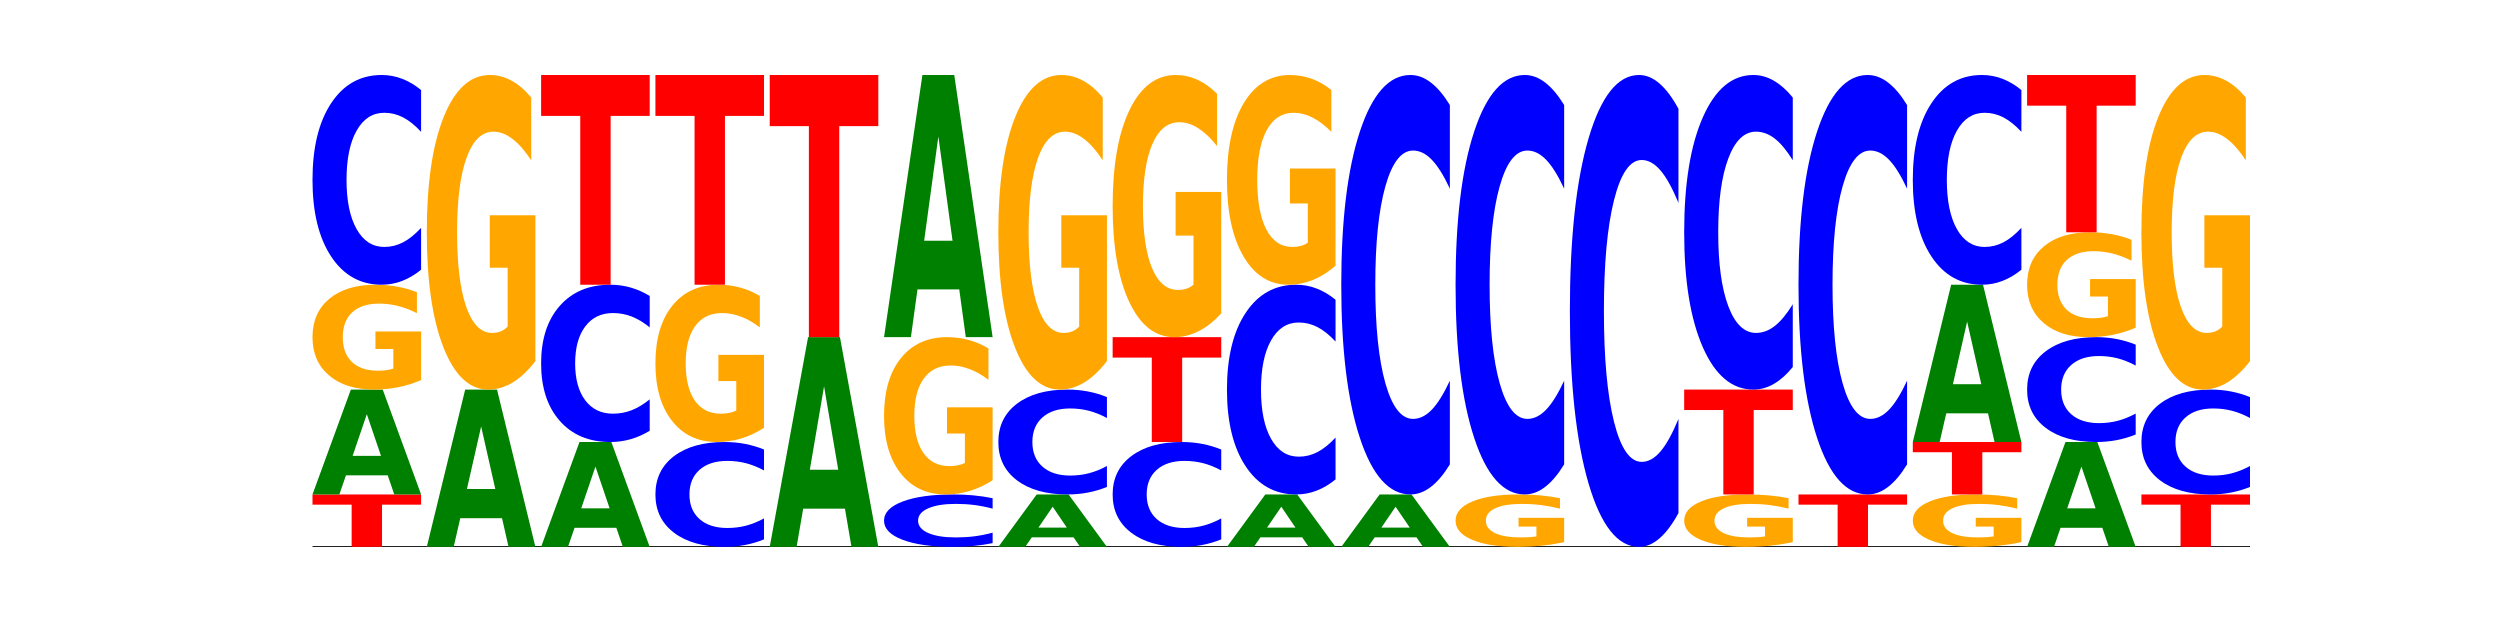 <?xml version="1.0" encoding="utf-8" standalone="no"?>
<!DOCTYPE svg PUBLIC "-//W3C//DTD SVG 1.1//EN"
  "http://www.w3.org/Graphics/SVG/1.1/DTD/svg11.dtd">
<!-- Created with matplotlib (https://matplotlib.org/) -->
<svg height="180pt" version="1.1" viewBox="0 0 720 180" width="720pt" xmlns="http://www.w3.org/2000/svg" xmlns:xlink="http://www.w3.org/1999/xlink">
 <defs>
  <style type="text/css">*{stroke-linecap:butt;stroke-linejoin:round;}</style>
 </defs>
 <g id="figure_1">
  <g id="patch_1">
   <path d="M 0 180 
L 720 180 
L 720 0 
L 0 0 
z
" style="fill:none;"/>
  </g>
  <g id="axes_1">
   <g id="line2d_1">
    <path clip-path="url(#pffea29ae10)" d="M 90 157.5 
L 648 157.5 
" style="fill:none;stroke:#000000;stroke-linecap:square;stroke-width:0.5;"/>
   </g>
   <g id="patch_2">
    <path clip-path="url(#pffea29ae10)" d="M 90 142.4 
L 121.274 142.4 
L 121.274 145.345 
L 110.023 145.345 
L 110.023 157.5 
L 101.273 157.5 
L 101.273 145.345 
L 90 145.345 
z
" style="fill:#ff0000;"/>
   </g>
   <g id="patch_3">
    <path clip-path="url(#pffea29ae10)" d="M 111.664 136.899 
L 99.636 136.899 
L 97.737 142.4 
L 90 142.4 
L 101.049 112.2 
L 110.225 112.2 
L 121.274 142.4 
L 113.544 142.4 
z
M 101.554 131.293 
L 109.726 131.293 
L 105.647 119.281 
z
" style="fill:#008000;"/>
   </g>
   <g id="patch_4">
    <path clip-path="url(#pffea29ae10)" d="M 121.274 109.468 
Q 118.12 110.834 114.728 111.52 
Q 111.336 112.2 107.719 112.2 
Q 99.546 112.2 94.773 108.133 
Q 90 104.065 90 97.109 
Q 90 90.072 94.857 86.036 
Q 99.722 82 108.181 82 
Q 111.441 82 114.427 82.549 
Q 117.419 83.092 120.069 84.165 
L 120.069 90.185 
Q 117.335 88.806 114.63 88.126 
Q 111.924 87.44 109.205 87.44 
Q 104.172 87.44 101.446 89.948 
Q 98.719 92.449 98.719 97.109 
Q 98.719 101.726 101.348 104.246 
Q 103.976 106.76 108.812 106.76 
Q 110.13 106.76 111.258 106.617 
Q 112.387 106.467 113.284 106.155 
L 113.284 100.503 
L 108.132 100.503 
L 108.132 95.469 
L 121.274 95.469 
z
" style="fill:#ffa600;"/>
   </g>
   <g id="patch_5">
    <path clip-path="url(#pffea29ae10)" d="M 121.274 77.671 
Q 118.658 79.817 115.829 80.902 
Q 113.001 82 109.92 82 
Q 100.732 82 95.366 73.865 
Q 90 65.73 90 51.819 
Q 90 37.857 95.366 29.735 
Q 100.732 21.6 109.92 21.6 
Q 113.001 21.6 115.829 22.698 
Q 118.658 23.783 121.274 25.929 
L 121.274 37.97 
Q 118.635 35.125 116.074 33.802 
Q 113.513 32.48 110.684 32.48 
Q 105.61 32.48 102.702 37.633 
Q 99.802 42.773 99.802 51.819 
Q 99.802 60.827 102.702 65.98 
Q 105.61 71.12 110.684 71.12 
Q 113.513 71.12 116.074 69.798 
Q 118.635 68.463 121.274 65.618 
z
" style="fill:#0000ff;"/>
   </g>
   <g id="patch_6">
    <path clip-path="url(#pffea29ae10)" d="M 144.584 149.248 
L 132.557 149.248 
L 130.657 157.5 
L 122.92 157.5 
L 133.97 112.2 
L 143.145 112.2 
L 154.195 157.5 
L 146.464 157.5 
z
M 134.475 140.84 
L 142.647 140.84 
L 138.567 122.821 
z
" style="fill:#008000;"/>
   </g>
   <g id="patch_7">
    <path clip-path="url(#pffea29ae10)" d="M 154.195 104.003 
Q 151.041 108.101 147.648 110.16 
Q 144.256 112.2 140.639 112.2 
Q 132.467 112.2 127.694 99.998 
Q 122.92 87.795 122.92 66.928 
Q 122.92 45.817 127.778 33.709 
Q 132.642 21.6 141.102 21.6 
Q 144.361 21.6 147.347 23.247 
Q 150.34 24.875 152.989 28.094 
L 152.989 46.154 
Q 150.256 42.018 147.55 39.978 
Q 144.845 37.92 142.125 37.92 
Q 137.093 37.92 134.366 45.443 
Q 131.64 52.948 131.64 66.928 
Q 131.64 80.777 134.268 88.338 
Q 136.896 95.88 141.733 95.88 
Q 143.05 95.88 144.179 95.45 
Q 145.307 95.001 146.204 94.065 
L 146.204 77.109 
L 141.053 77.109 
L 141.053 62.006 
L 154.195 62.006 
z
" style="fill:#ffa600;"/>
   </g>
   <g id="patch_8">
    <path clip-path="url(#pffea29ae10)" d="M 177.504 151.999 
L 165.477 151.999 
L 163.578 157.5 
L 155.841 157.5 
L 166.89 127.3 
L 176.066 127.3 
L 187.115 157.5 
L 179.384 157.5 
z
M 167.395 146.393 
L 175.567 146.393 
L 171.487 134.381 
z
" style="fill:#008000;"/>
   </g>
   <g id="patch_9">
    <path clip-path="url(#pffea29ae10)" d="M 187.115 124.053 
Q 184.499 125.662 181.67 126.477 
Q 178.841 127.3 175.76 127.3 
Q 166.573 127.3 161.207 121.199 
Q 155.841 115.098 155.841 104.664 
Q 155.841 94.193 161.207 88.101 
Q 166.573 82 175.76 82 
Q 178.841 82 181.67 82.823 
Q 184.499 83.638 187.115 85.247 
L 187.115 94.277 
Q 184.475 92.144 181.914 91.152 
Q 179.354 90.16 176.525 90.16 
Q 171.45 90.16 168.543 94.024 
Q 165.643 97.88 165.643 104.664 
Q 165.643 111.42 168.543 115.285 
Q 171.45 119.14 176.525 119.14 
Q 179.354 119.14 181.914 118.148 
Q 184.475 117.147 187.115 115.014 
z
" style="fill:#0000ff;"/>
   </g>
   <g id="patch_10">
    <path clip-path="url(#pffea29ae10)" d="M 155.841 21.6 
L 187.115 21.6 
L 187.115 33.38 
L 175.864 33.38 
L 175.864 82 
L 167.114 82 
L 167.114 33.38 
L 155.841 33.38 
z
" style="fill:#ff0000;"/>
   </g>
   <g id="patch_11">
    <path clip-path="url(#pffea29ae10)" d="M 220.035 155.335 
Q 217.419 156.408 214.591 156.951 
Q 211.762 157.5 208.681 157.5 
Q 199.493 157.5 194.127 153.433 
Q 188.761 149.365 188.761 142.409 
Q 188.761 135.429 194.127 131.367 
Q 199.493 127.3 208.681 127.3 
Q 211.762 127.3 214.591 127.849 
Q 217.419 128.392 220.035 129.465 
L 220.035 135.485 
Q 217.396 134.062 214.835 133.401 
Q 212.274 132.74 209.445 132.74 
Q 204.371 132.74 201.463 135.316 
Q 198.563 137.887 198.563 142.409 
Q 198.563 146.913 201.463 149.49 
Q 204.371 152.06 209.445 152.06 
Q 212.274 152.06 214.835 151.399 
Q 217.396 150.731 220.035 149.309 
z
" style="fill:#0000ff;"/>
   </g>
   <g id="patch_12">
    <path clip-path="url(#pffea29ae10)" d="M 220.035 123.201 
Q 216.881 125.251 213.489 126.28 
Q 210.097 127.3 206.48 127.3 
Q 198.307 127.3 193.534 121.199 
Q 188.761 115.098 188.761 104.664 
Q 188.761 94.109 193.618 88.054 
Q 198.483 82 206.943 82 
Q 210.202 82 213.188 82.823 
Q 216.18 83.638 218.83 85.247 
L 218.83 94.277 
Q 216.096 92.209 213.391 91.189 
Q 210.685 90.16 207.966 90.16 
Q 202.933 90.16 200.207 93.922 
Q 197.48 97.674 197.48 104.664 
Q 197.48 111.589 200.109 115.369 
Q 202.737 119.14 207.573 119.14 
Q 208.891 119.14 210.019 118.925 
Q 211.148 118.7 212.045 118.233 
L 212.045 109.755 
L 206.893 109.755 
L 206.893 102.203 
L 220.035 102.203 
z
" style="fill:#ffa600;"/>
   </g>
   <g id="patch_13">
    <path clip-path="url(#pffea29ae10)" d="M 188.761 21.6 
L 220.035 21.6 
L 220.035 33.38 
L 208.784 33.38 
L 208.784 82 
L 200.034 82 
L 200.034 33.38 
L 188.761 33.38 
z
" style="fill:#ff0000;"/>
   </g>
   <g id="patch_14">
    <path clip-path="url(#pffea29ae10)" d="M 243.345 146.497 
L 231.318 146.497 
L 229.418 157.5 
L 221.681 157.5 
L 232.731 97.1 
L 241.906 97.1 
L 252.956 157.5 
L 245.225 157.5 
z
M 233.236 135.287 
L 241.408 135.287 
L 237.328 111.262 
z
" style="fill:#008000;"/>
   </g>
   <g id="patch_15">
    <path clip-path="url(#pffea29ae10)" d="M 221.681 21.6 
L 252.956 21.6 
L 252.956 36.325 
L 241.704 36.325 
L 241.704 97.1 
L 232.955 97.1 
L 232.955 36.325 
L 221.681 36.325 
z
" style="fill:#ff0000;"/>
   </g>
   <g id="patch_16">
    <path clip-path="url(#pffea29ae10)" d="M 285.876 156.418 
Q 283.26 156.954 280.431 157.226 
Q 277.602 157.5 274.522 157.5 
Q 265.334 157.5 259.968 155.466 
Q 254.602 153.433 254.602 149.955 
Q 254.602 146.464 259.968 144.434 
Q 265.334 142.4 274.522 142.4 
Q 277.602 142.4 280.431 142.674 
Q 283.26 142.946 285.876 143.482 
L 285.876 146.492 
Q 283.236 145.781 280.676 145.451 
Q 278.115 145.12 275.286 145.12 
Q 270.211 145.12 267.304 146.408 
Q 264.404 147.693 264.404 149.955 
Q 264.404 152.207 267.304 153.495 
Q 270.211 154.78 275.286 154.78 
Q 278.115 154.78 280.676 154.449 
Q 283.236 154.116 285.876 153.405 
z
" style="fill:#0000ff;"/>
   </g>
   <g id="patch_17">
    <path clip-path="url(#pffea29ae10)" d="M 285.876 138.301 
Q 282.722 140.351 279.33 141.38 
Q 275.937 142.4 272.321 142.4 
Q 264.148 142.4 259.375 136.299 
Q 254.602 130.198 254.602 119.764 
Q 254.602 109.209 259.459 103.154 
Q 264.323 97.1 272.783 97.1 
Q 276.042 97.1 279.028 97.923 
Q 282.021 98.738 284.671 100.347 
L 284.671 109.377 
Q 281.937 107.309 279.232 106.289 
Q 276.526 105.26 273.807 105.26 
Q 268.774 105.26 266.048 109.022 
Q 263.321 112.774 263.321 119.764 
Q 263.321 126.689 265.949 130.469 
Q 268.578 134.24 273.414 134.24 
Q 274.732 134.24 275.86 134.025 
Q 276.989 133.8 277.886 133.333 
L 277.886 124.855 
L 272.734 124.855 
L 272.734 117.303 
L 285.876 117.303 
z
" style="fill:#ffa600;"/>
   </g>
   <g id="patch_18">
    <path clip-path="url(#pffea29ae10)" d="M 276.266 83.346 
L 264.238 83.346 
L 262.339 97.1 
L 254.602 97.1 
L 265.651 21.6 
L 274.827 21.6 
L 285.876 97.1 
L 278.145 97.1 
z
M 266.156 69.334 
L 274.328 69.334 
L 270.249 39.302 
z
" style="fill:#008000;"/>
   </g>
   <g id="patch_19">
    <path clip-path="url(#pffea29ae10)" d="M 309.186 154.749 
L 297.158 154.749 
L 295.259 157.5 
L 287.522 157.5 
L 298.571 142.4 
L 307.747 142.4 
L 318.796 157.5 
L 311.066 157.5 
z
M 299.077 151.947 
L 307.248 151.947 
L 303.169 145.94 
z
" style="fill:#008000;"/>
   </g>
   <g id="patch_20">
    <path clip-path="url(#pffea29ae10)" d="M 318.796 140.235 
Q 316.18 141.308 313.352 141.851 
Q 310.523 142.4 307.442 142.4 
Q 298.254 142.4 292.888 138.333 
Q 287.522 134.265 287.522 127.309 
Q 287.522 120.329 292.888 116.267 
Q 298.254 112.2 307.442 112.2 
Q 310.523 112.2 313.352 112.749 
Q 316.18 113.292 318.796 114.365 
L 318.796 120.385 
Q 316.157 118.962 313.596 118.301 
Q 311.035 117.64 308.206 117.64 
Q 303.132 117.64 300.224 120.216 
Q 297.324 122.787 297.324 127.309 
Q 297.324 131.813 300.224 134.39 
Q 303.132 136.96 308.206 136.96 
Q 311.035 136.96 313.596 136.299 
Q 316.157 135.631 318.796 134.209 
z
" style="fill:#0000ff;"/>
   </g>
   <g id="patch_21">
    <path clip-path="url(#pffea29ae10)" d="M 318.796 104.003 
Q 315.642 108.101 312.25 110.16 
Q 308.858 112.2 305.241 112.2 
Q 297.068 112.2 292.295 99.998 
Q 287.522 87.795 287.522 66.928 
Q 287.522 45.817 292.379 33.709 
Q 297.244 21.6 305.704 21.6 
Q 308.963 21.6 311.949 23.247 
Q 314.941 24.875 317.591 28.094 
L 317.591 46.154 
Q 314.857 42.018 312.152 39.978 
Q 309.446 37.92 306.727 37.92 
Q 301.694 37.92 298.968 45.443 
Q 296.241 52.948 296.241 66.928 
Q 296.241 80.777 298.87 88.338 
Q 301.498 95.88 306.334 95.88 
Q 307.652 95.88 308.781 95.45 
Q 309.909 95.001 310.806 94.065 
L 310.806 77.109 
L 305.655 77.109 
L 305.655 62.006 
L 318.796 62.006 
z
" style="fill:#ffa600;"/>
   </g>
   <g id="patch_22">
    <path clip-path="url(#pffea29ae10)" d="M 351.717 155.335 
Q 349.101 156.408 346.272 156.951 
Q 343.443 157.5 340.362 157.5 
Q 331.175 157.5 325.809 153.433 
Q 320.442 149.365 320.442 142.409 
Q 320.442 135.429 325.809 131.367 
Q 331.175 127.3 340.362 127.3 
Q 343.443 127.3 346.272 127.849 
Q 349.101 128.392 351.717 129.465 
L 351.717 135.485 
Q 349.077 134.062 346.516 133.401 
Q 343.955 132.74 341.127 132.74 
Q 336.052 132.74 333.144 135.316 
Q 330.245 137.887 330.245 142.409 
Q 330.245 146.913 333.144 149.49 
Q 336.052 152.06 341.127 152.06 
Q 343.955 152.06 346.516 151.399 
Q 349.077 150.731 351.717 149.309 
z
" style="fill:#0000ff;"/>
   </g>
   <g id="patch_23">
    <path clip-path="url(#pffea29ae10)" d="M 320.442 97.1 
L 351.717 97.1 
L 351.717 102.99 
L 340.465 102.99 
L 340.465 127.3 
L 331.716 127.3 
L 331.716 102.99 
L 320.442 102.99 
z
" style="fill:#ff0000;"/>
   </g>
   <g id="patch_24">
    <path clip-path="url(#pffea29ae10)" d="M 351.717 90.269 
Q 348.563 93.684 345.17 95.4 
Q 341.778 97.1 338.161 97.1 
Q 329.989 97.1 325.216 86.931 
Q 320.442 76.763 320.442 59.373 
Q 320.442 41.781 325.3 31.691 
Q 330.164 21.6 338.624 21.6 
Q 341.883 21.6 344.869 22.972 
Q 347.862 24.329 350.511 27.012 
L 350.511 42.062 
Q 347.778 38.615 345.072 36.915 
Q 342.367 35.2 339.647 35.2 
Q 334.615 35.2 331.888 41.469 
Q 329.162 47.723 329.162 59.373 
Q 329.162 70.914 331.79 77.215 
Q 334.419 83.5 339.255 83.5 
Q 340.572 83.5 341.701 83.142 
Q 342.829 82.767 343.727 81.988 
L 343.727 67.858 
L 338.575 67.858 
L 338.575 55.272 
L 351.717 55.272 
z
" style="fill:#ffa600;"/>
   </g>
   <g id="patch_25">
    <path clip-path="url(#pffea29ae10)" d="M 375.027 154.749 
L 362.999 154.749 
L 361.1 157.5 
L 353.363 157.5 
L 364.412 142.4 
L 373.588 142.4 
L 384.637 157.5 
L 376.907 157.5 
z
M 364.917 151.947 
L 373.089 151.947 
L 369.01 145.94 
z
" style="fill:#008000;"/>
   </g>
   <g id="patch_26">
    <path clip-path="url(#pffea29ae10)" d="M 384.637 138.071 
Q 382.021 140.217 379.192 141.302 
Q 376.364 142.4 373.283 142.4 
Q 364.095 142.4 358.729 134.265 
Q 353.363 126.13 353.363 112.219 
Q 353.363 98.257 358.729 90.135 
Q 364.095 82 373.283 82 
Q 376.364 82 379.192 83.098 
Q 382.021 84.183 384.637 86.329 
L 384.637 98.37 
Q 381.997 95.525 379.437 94.202 
Q 376.876 92.88 374.047 92.88 
Q 368.972 92.88 366.065 98.033 
Q 363.165 103.173 363.165 112.219 
Q 363.165 121.227 366.065 126.38 
Q 368.972 131.52 374.047 131.52 
Q 376.876 131.52 379.437 130.198 
Q 381.997 128.863 384.637 126.018 
z
" style="fill:#0000ff;"/>
   </g>
   <g id="patch_27">
    <path clip-path="url(#pffea29ae10)" d="M 384.637 76.535 
Q 381.483 79.268 378.091 80.64 
Q 374.698 82 371.082 82 
Q 362.909 82 358.136 73.865 
Q 353.363 65.73 353.363 51.819 
Q 353.363 37.745 358.22 29.672 
Q 363.084 21.6 371.544 21.6 
Q 374.803 21.6 377.789 22.698 
Q 380.782 23.783 383.432 25.929 
L 383.432 37.97 
Q 380.698 35.212 377.993 33.852 
Q 375.287 32.48 372.568 32.48 
Q 367.535 32.48 364.809 37.495 
Q 362.082 42.499 362.082 51.819 
Q 362.082 61.052 364.71 66.092 
Q 367.339 71.12 372.175 71.12 
Q 373.493 71.12 374.621 70.833 
Q 375.75 70.534 376.647 69.91 
L 376.647 58.606 
L 371.495 58.606 
L 371.495 48.537 
L 384.637 48.537 
z
" style="fill:#ffa600;"/>
   </g>
   <g id="patch_28">
    <path clip-path="url(#pffea29ae10)" d="M 407.947 154.749 
L 395.919 154.749 
L 394.02 157.5 
L 386.283 157.5 
L 397.332 142.4 
L 406.508 142.4 
L 417.558 157.5 
L 409.827 157.5 
z
M 397.838 151.947 
L 406.009 151.947 
L 401.93 145.94 
z
" style="fill:#008000;"/>
   </g>
   <g id="patch_29">
    <path clip-path="url(#pffea29ae10)" d="M 417.558 133.741 
Q 414.941 138.033 412.113 140.204 
Q 409.284 142.4 406.203 142.4 
Q 397.015 142.4 391.649 126.13 
Q 386.283 109.861 386.283 82.037 
Q 386.283 54.114 391.649 37.87 
Q 397.015 21.6 406.203 21.6 
Q 409.284 21.6 412.113 23.796 
Q 414.941 25.967 417.558 30.259 
L 417.558 54.339 
Q 414.918 48.65 412.357 46.005 
Q 409.796 43.359 406.967 43.359 
Q 401.893 43.359 398.985 53.665 
Q 396.085 63.946 396.085 82.037 
Q 396.085 100.054 398.985 110.36 
Q 401.893 120.641 406.967 120.641 
Q 409.796 120.641 412.357 117.995 
Q 414.918 115.325 417.558 109.636 
z
" style="fill:#0000ff;"/>
   </g>
   <g id="patch_30">
    <path clip-path="url(#pffea29ae10)" d="M 450.478 156.134 
Q 447.324 156.817 443.931 157.16 
Q 440.539 157.5 436.922 157.5 
Q 428.75 157.5 423.977 155.466 
Q 419.204 153.433 419.204 149.955 
Q 419.204 146.436 424.061 144.418 
Q 428.925 142.4 437.385 142.4 
Q 440.644 142.4 443.63 142.674 
Q 446.623 142.946 449.272 143.482 
L 449.272 146.492 
Q 446.539 145.803 443.833 145.463 
Q 441.128 145.12 438.408 145.12 
Q 433.376 145.12 430.649 146.374 
Q 427.923 147.625 427.923 149.955 
Q 427.923 152.263 430.551 153.523 
Q 433.18 154.78 438.016 154.78 
Q 439.334 154.78 440.462 154.708 
Q 441.59 154.633 442.488 154.478 
L 442.488 151.652 
L 437.336 151.652 
L 437.336 149.134 
L 450.478 149.134 
z
" style="fill:#ffa600;"/>
   </g>
   <g id="patch_31">
    <path clip-path="url(#pffea29ae10)" d="M 450.478 133.741 
Q 447.862 138.033 445.033 140.204 
Q 442.204 142.4 439.123 142.4 
Q 429.936 142.4 424.57 126.13 
Q 419.204 109.861 419.204 82.037 
Q 419.204 54.114 424.57 37.87 
Q 429.936 21.6 439.123 21.6 
Q 442.204 21.6 445.033 23.796 
Q 447.862 25.967 450.478 30.259 
L 450.478 54.339 
Q 447.838 48.65 445.277 46.005 
Q 442.716 43.359 439.888 43.359 
Q 434.813 43.359 431.906 53.665 
Q 429.006 63.946 429.006 82.037 
Q 429.006 100.054 431.906 110.36 
Q 434.813 120.641 439.888 120.641 
Q 442.716 120.641 445.277 117.995 
Q 447.838 115.325 450.478 109.636 
z
" style="fill:#0000ff;"/>
   </g>
   <g id="patch_32">
    <path clip-path="url(#pffea29ae10)" d="M 483.398 147.759 
Q 480.782 152.587 477.953 155.03 
Q 475.125 157.5 472.044 157.5 
Q 462.856 157.5 457.49 139.197 
Q 452.124 120.893 452.124 89.592 
Q 452.124 58.179 457.49 39.903 
Q 462.856 21.6 472.044 21.6 
Q 475.125 21.6 477.953 24.07 
Q 480.782 26.513 483.398 31.341 
L 483.398 58.431 
Q 480.759 52.031 478.198 49.055 
Q 475.637 46.079 472.808 46.079 
Q 467.733 46.079 464.826 57.673 
Q 461.926 69.239 461.926 89.592 
Q 461.926 109.861 464.826 121.455 
Q 467.733 133.021 472.808 133.021 
Q 475.637 133.021 478.198 130.045 
Q 480.759 127.041 483.398 120.641 
z
" style="fill:#0000ff;"/>
   </g>
   <g id="patch_33">
    <path clip-path="url(#pffea29ae10)" d="M 516.319 156.134 
Q 513.165 156.817 509.772 157.16 
Q 506.38 157.5 502.763 157.5 
Q 494.591 157.5 489.817 155.466 
Q 485.044 153.433 485.044 149.955 
Q 485.044 146.436 489.902 144.418 
Q 494.766 142.4 503.226 142.4 
Q 506.485 142.4 509.471 142.674 
Q 512.464 142.946 515.113 143.482 
L 515.113 146.492 
Q 512.38 145.803 509.674 145.463 
Q 506.969 145.12 504.249 145.12 
Q 499.217 145.12 496.49 146.374 
Q 493.763 147.625 493.763 149.955 
Q 493.763 152.263 496.392 153.523 
Q 499.02 154.78 503.857 154.78 
Q 505.174 154.78 506.303 154.708 
Q 507.431 154.633 508.328 154.478 
L 508.328 151.652 
L 503.177 151.652 
L 503.177 149.134 
L 516.319 149.134 
z
" style="fill:#ffa600;"/>
   </g>
   <g id="patch_34">
    <path clip-path="url(#pffea29ae10)" d="M 485.044 112.2 
L 516.319 112.2 
L 516.319 118.09 
L 505.067 118.09 
L 505.067 142.4 
L 496.318 142.4 
L 496.318 118.09 
L 485.044 118.09 
z
" style="fill:#ff0000;"/>
   </g>
   <g id="patch_35">
    <path clip-path="url(#pffea29ae10)" d="M 516.319 105.706 
Q 513.703 108.925 510.874 110.553 
Q 508.045 112.2 504.964 112.2 
Q 495.776 112.2 490.41 99.998 
Q 485.044 87.795 485.044 66.928 
Q 485.044 45.986 490.41 33.802 
Q 495.776 21.6 504.964 21.6 
Q 508.045 21.6 510.874 23.247 
Q 513.703 24.875 516.319 28.094 
L 516.319 46.154 
Q 513.679 41.887 511.118 39.903 
Q 508.557 37.92 505.728 37.92 
Q 500.654 37.92 497.746 45.649 
Q 494.847 53.36 494.847 66.928 
Q 494.847 80.44 497.746 88.17 
Q 500.654 95.88 505.728 95.88 
Q 508.557 95.88 511.118 93.897 
Q 513.679 91.894 516.319 87.627 
z
" style="fill:#0000ff;"/>
   </g>
   <g id="patch_36">
    <path clip-path="url(#pffea29ae10)" d="M 517.965 142.4 
L 549.239 142.4 
L 549.239 145.345 
L 537.987 145.345 
L 537.987 157.5 
L 529.238 157.5 
L 529.238 145.345 
L 517.965 145.345 
z
" style="fill:#ff0000;"/>
   </g>
   <g id="patch_37">
    <path clip-path="url(#pffea29ae10)" d="M 549.239 133.741 
Q 546.623 138.033 543.794 140.204 
Q 540.965 142.4 537.884 142.4 
Q 528.697 142.4 523.331 126.13 
Q 517.965 109.861 517.965 82.037 
Q 517.965 54.114 523.331 37.87 
Q 528.697 21.6 537.884 21.6 
Q 540.965 21.6 543.794 23.796 
Q 546.623 25.967 549.239 30.259 
L 549.239 54.339 
Q 546.599 48.65 544.038 46.005 
Q 541.477 43.359 538.649 43.359 
Q 533.574 43.359 530.667 53.665 
Q 527.767 63.946 527.767 82.037 
Q 527.767 100.054 530.667 110.36 
Q 533.574 120.641 538.649 120.641 
Q 541.477 120.641 544.038 117.995 
Q 546.599 115.325 549.239 109.636 
z
" style="fill:#0000ff;"/>
   </g>
   <g id="patch_38">
    <path clip-path="url(#pffea29ae10)" d="M 582.159 156.134 
Q 579.005 156.817 575.613 157.16 
Q 572.22 157.5 568.604 157.5 
Q 560.431 157.5 555.658 155.466 
Q 550.885 153.433 550.885 149.955 
Q 550.885 146.436 555.742 144.418 
Q 560.606 142.4 569.066 142.4 
Q 572.326 142.4 575.311 142.674 
Q 578.304 142.946 580.954 143.482 
L 580.954 146.492 
Q 578.22 145.803 575.515 145.463 
Q 572.809 145.12 570.09 145.12 
Q 565.057 145.12 562.331 146.374 
Q 559.604 147.625 559.604 149.955 
Q 559.604 152.263 562.233 153.523 
Q 564.861 154.78 569.697 154.78 
Q 571.015 154.78 572.143 154.708 
Q 573.272 154.633 574.169 154.478 
L 574.169 151.652 
L 569.017 151.652 
L 569.017 149.134 
L 582.159 149.134 
z
" style="fill:#ffa600;"/>
   </g>
   <g id="patch_39">
    <path clip-path="url(#pffea29ae10)" d="M 550.885 127.3 
L 582.159 127.3 
L 582.159 130.245 
L 570.908 130.245 
L 570.908 142.4 
L 562.158 142.4 
L 562.158 130.245 
L 550.885 130.245 
z
" style="fill:#ff0000;"/>
   </g>
   <g id="patch_40">
    <path clip-path="url(#pffea29ae10)" d="M 572.549 119.048 
L 560.521 119.048 
L 558.622 127.3 
L 550.885 127.3 
L 561.934 82 
L 571.11 82 
L 582.159 127.3 
L 574.429 127.3 
z
M 562.439 110.64 
L 570.611 110.64 
L 566.532 92.621 
z
" style="fill:#008000;"/>
   </g>
   <g id="patch_41">
    <path clip-path="url(#pffea29ae10)" d="M 582.159 77.671 
Q 579.543 79.817 576.714 80.902 
Q 573.886 82 570.805 82 
Q 561.617 82 556.251 73.865 
Q 550.885 65.73 550.885 51.819 
Q 550.885 37.857 556.251 29.735 
Q 561.617 21.6 570.805 21.6 
Q 573.886 21.6 576.714 22.698 
Q 579.543 23.783 582.159 25.929 
L 582.159 37.97 
Q 579.52 35.125 576.959 33.802 
Q 574.398 32.48 571.569 32.48 
Q 566.495 32.48 563.587 37.633 
Q 560.687 42.773 560.687 51.819 
Q 560.687 60.827 563.587 65.98 
Q 566.495 71.12 571.569 71.12 
Q 574.398 71.12 576.959 69.798 
Q 579.52 68.463 582.159 65.618 
z
" style="fill:#0000ff;"/>
   </g>
   <g id="patch_42">
    <path clip-path="url(#pffea29ae10)" d="M 605.469 151.999 
L 593.441 151.999 
L 591.542 157.5 
L 583.805 157.5 
L 594.855 127.3 
L 604.03 127.3 
L 615.08 157.5 
L 607.349 157.5 
z
M 595.36 146.393 
L 603.532 146.393 
L 599.452 134.381 
z
" style="fill:#008000;"/>
   </g>
   <g id="patch_43">
    <path clip-path="url(#pffea29ae10)" d="M 615.08 125.135 
Q 612.464 126.208 609.635 126.751 
Q 606.806 127.3 603.725 127.3 
Q 594.537 127.3 589.171 123.233 
Q 583.805 119.165 583.805 112.209 
Q 583.805 105.229 589.171 101.167 
Q 594.537 97.1 603.725 97.1 
Q 606.806 97.1 609.635 97.649 
Q 612.464 98.192 615.08 99.265 
L 615.08 105.285 
Q 612.44 103.862 609.879 103.201 
Q 607.318 102.54 604.489 102.54 
Q 599.415 102.54 596.507 105.116 
Q 593.608 107.687 593.608 112.209 
Q 593.608 116.713 596.507 119.29 
Q 599.415 121.86 604.489 121.86 
Q 607.318 121.86 609.879 121.199 
Q 612.44 120.531 615.08 119.109 
z
" style="fill:#0000ff;"/>
   </g>
   <g id="patch_44">
    <path clip-path="url(#pffea29ae10)" d="M 615.08 94.368 
Q 611.926 95.734 608.533 96.42 
Q 605.141 97.1 601.524 97.1 
Q 593.352 97.1 588.578 93.033 
Q 583.805 88.965 583.805 82.009 
Q 583.805 74.972 588.663 70.936 
Q 593.527 66.9 601.987 66.9 
Q 605.246 66.9 608.232 67.449 
Q 611.225 67.992 613.874 69.065 
L 613.874 75.085 
Q 611.141 73.706 608.435 73.026 
Q 605.73 72.34 603.01 72.34 
Q 597.978 72.34 595.251 74.848 
Q 592.525 77.349 592.525 82.009 
Q 592.525 86.626 595.153 89.146 
Q 597.781 91.66 602.618 91.66 
Q 603.935 91.66 605.064 91.517 
Q 606.192 91.367 607.089 91.055 
L 607.089 85.403 
L 601.938 85.403 
L 601.938 80.369 
L 615.08 80.369 
z
" style="fill:#ffa600;"/>
   </g>
   <g id="patch_45">
    <path clip-path="url(#pffea29ae10)" d="M 583.805 21.6 
L 615.08 21.6 
L 615.08 30.435 
L 603.828 30.435 
L 603.828 66.9 
L 595.079 66.9 
L 595.079 30.435 
L 583.805 30.435 
z
" style="fill:#ff0000;"/>
   </g>
   <g id="patch_46">
    <path clip-path="url(#pffea29ae10)" d="M 616.726 142.4 
L 648 142.4 
L 648 145.345 
L 636.749 145.345 
L 636.749 157.5 
L 627.999 157.5 
L 627.999 145.345 
L 616.726 145.345 
z
" style="fill:#ff0000;"/>
   </g>
   <g id="patch_47">
    <path clip-path="url(#pffea29ae10)" d="M 648 140.235 
Q 645.384 141.308 642.555 141.851 
Q 639.726 142.4 636.645 142.4 
Q 627.458 142.4 622.092 138.333 
Q 616.726 134.265 616.726 127.309 
Q 616.726 120.329 622.092 116.267 
Q 627.458 112.2 636.645 112.2 
Q 639.726 112.2 642.555 112.749 
Q 645.384 113.292 648 114.365 
L 648 120.385 
Q 645.36 118.962 642.799 118.301 
Q 640.239 117.64 637.41 117.64 
Q 632.335 117.64 629.428 120.216 
Q 626.528 122.787 626.528 127.309 
Q 626.528 131.813 629.428 134.39 
Q 632.335 136.96 637.41 136.96 
Q 640.239 136.96 642.799 136.299 
Q 645.36 135.631 648 134.209 
z
" style="fill:#0000ff;"/>
   </g>
   <g id="patch_48">
    <path clip-path="url(#pffea29ae10)" d="M 648 104.003 
Q 644.846 108.101 641.454 110.16 
Q 638.061 112.2 634.445 112.2 
Q 626.272 112.2 621.499 99.998 
Q 616.726 87.795 616.726 66.928 
Q 616.726 45.817 621.583 33.709 
Q 626.447 21.6 634.907 21.6 
Q 638.166 21.6 641.152 23.247 
Q 644.145 24.875 646.794 28.094 
L 646.794 46.154 
Q 644.061 42.018 641.355 39.978 
Q 638.65 37.92 635.93 37.92 
Q 630.898 37.92 628.171 45.443 
Q 625.445 52.948 625.445 66.928 
Q 625.445 80.777 628.073 88.338 
Q 630.702 95.88 635.538 95.88 
Q 636.856 95.88 637.984 95.45 
Q 639.113 95.001 640.01 94.065 
L 640.01 77.109 
L 634.858 77.109 
L 634.858 62.006 
L 648 62.006 
z
" style="fill:#ffa600;"/>
   </g>
  </g>
 </g>
 <defs>
  <clipPath id="pffea29ae10">
   <rect height="135.9" width="558" x="90" y="21.6"/>
  </clipPath>
 </defs>
</svg>
